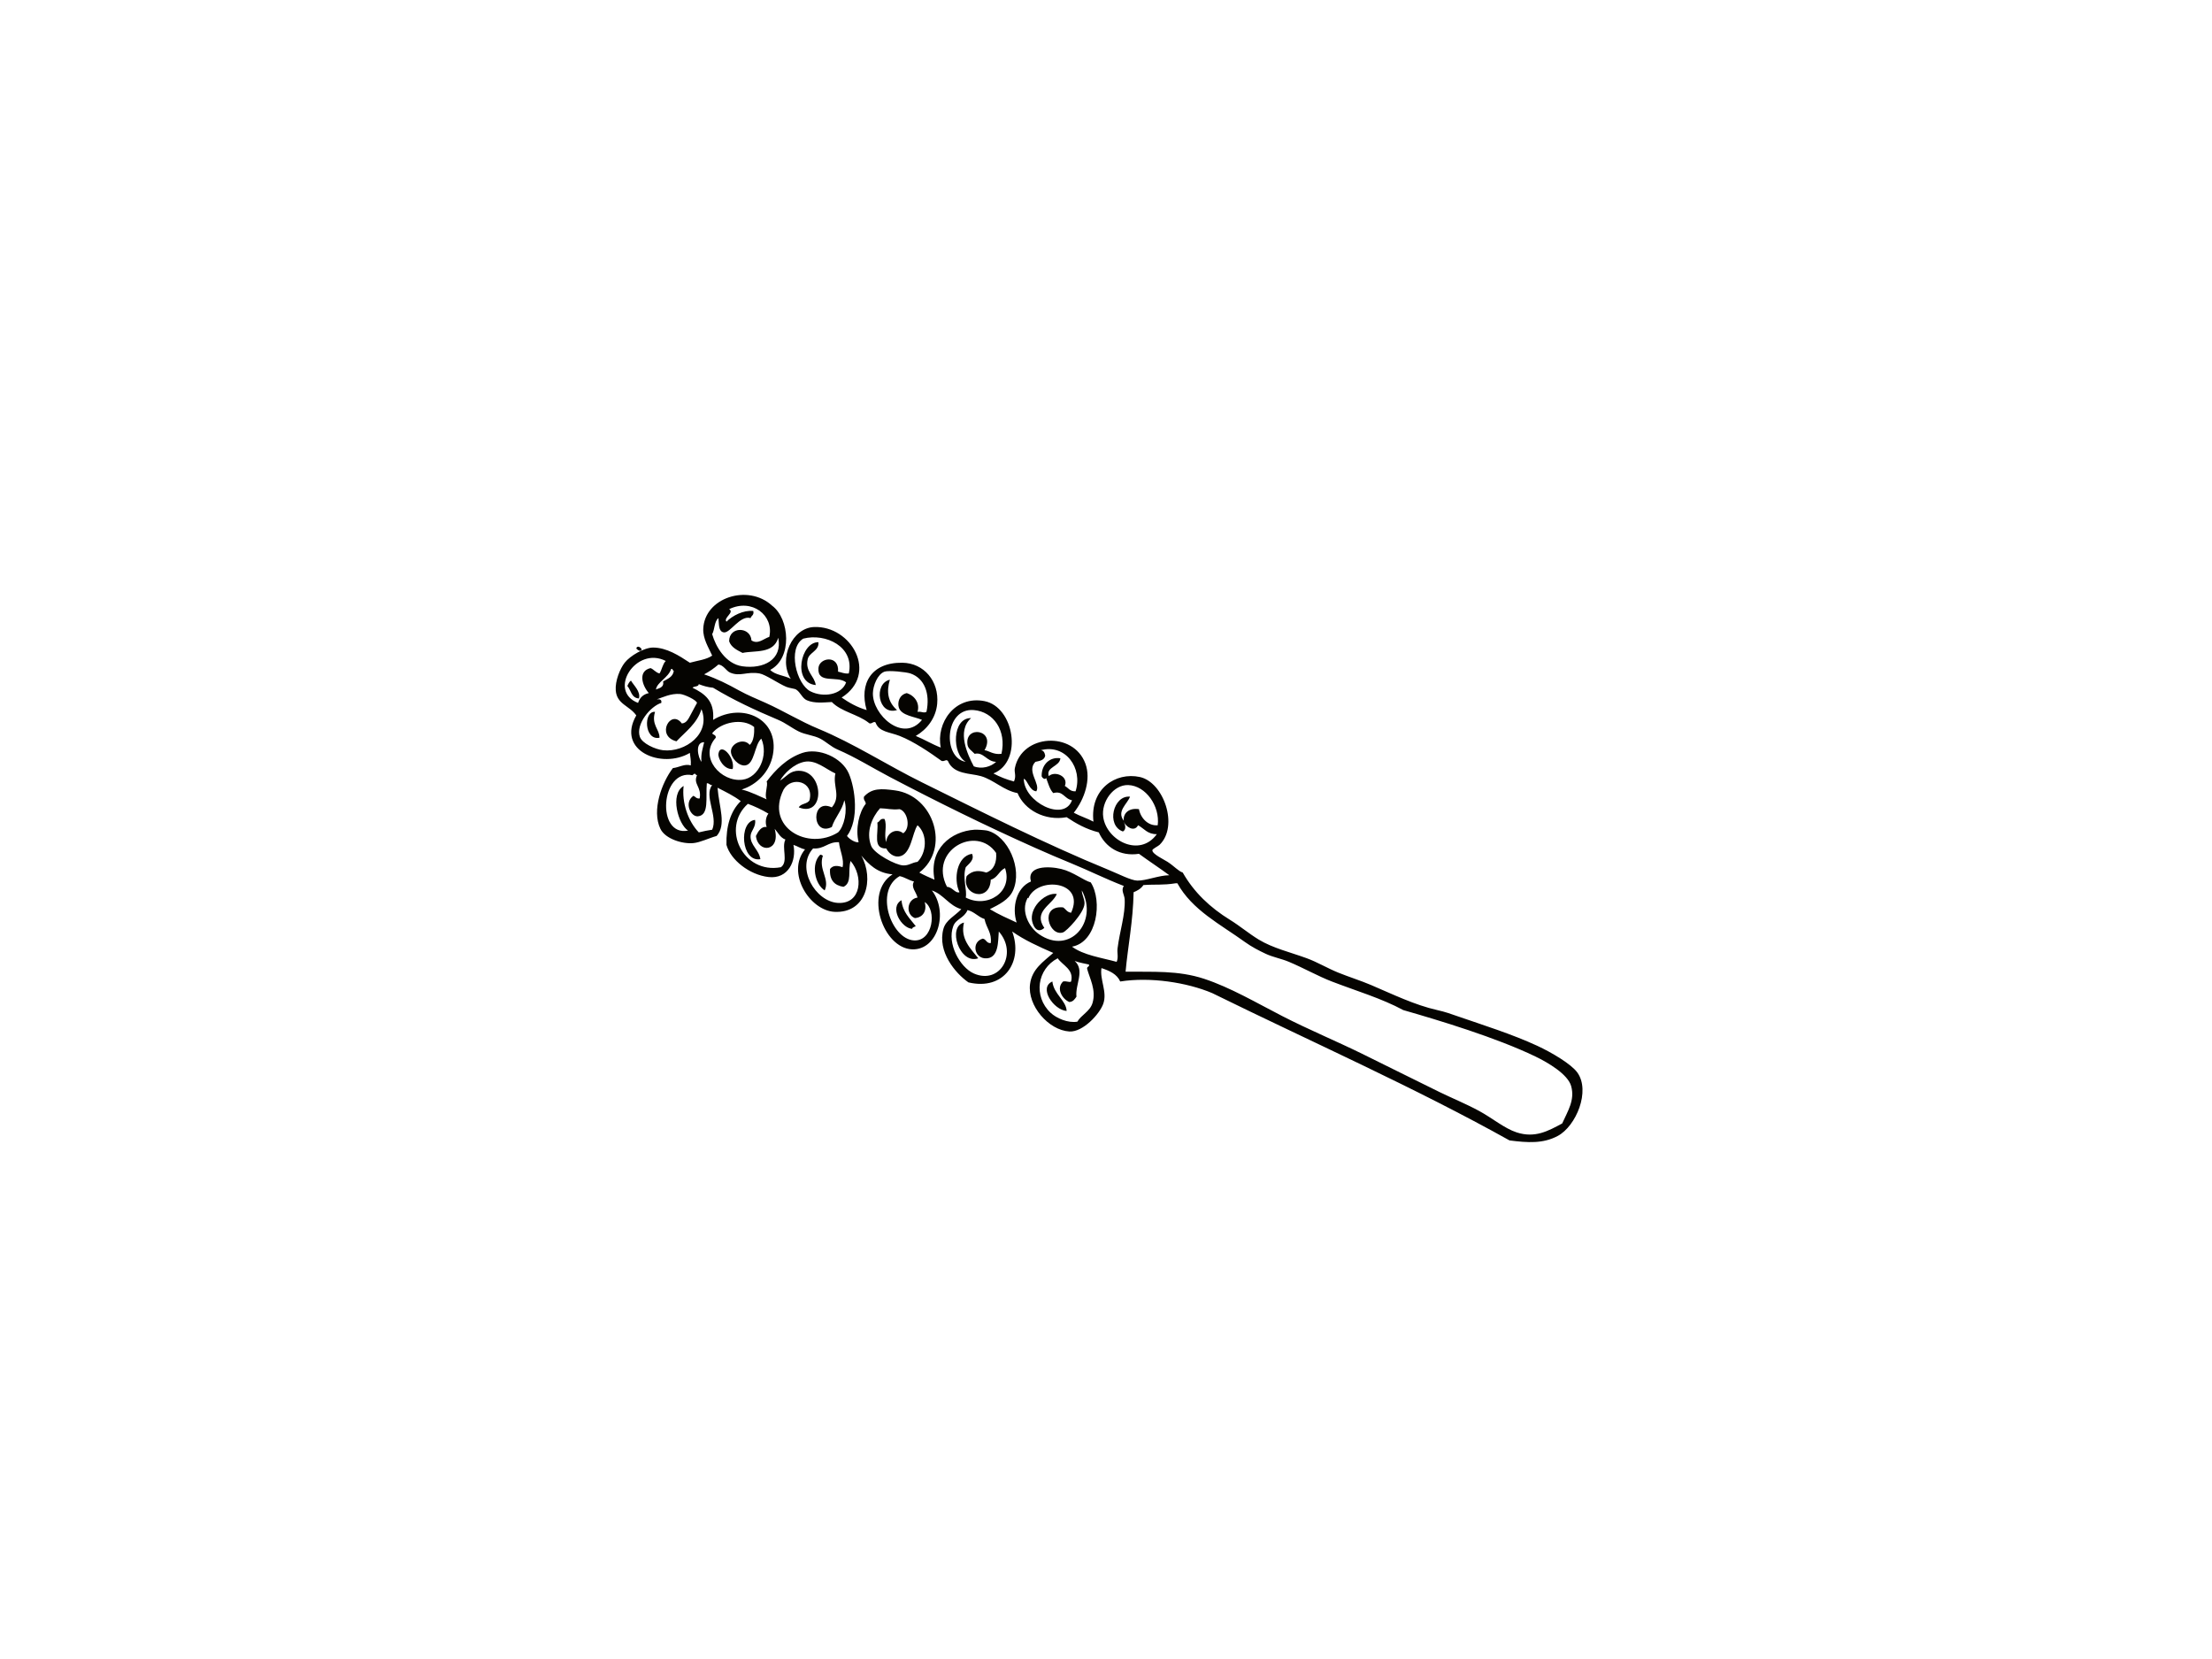 <?xml version="1.0" encoding="utf-8"?>
<!-- Generator: Adobe Illustrator 17.0.0, SVG Export Plug-In . SVG Version: 6.00 Build 0)  -->
<!DOCTYPE svg PUBLIC "-//W3C//DTD SVG 1.1//EN" "http://www.w3.org/Graphics/SVG/1.1/DTD/svg11.dtd">
<svg version="1.1" id="Layer_1" xmlns="http://www.w3.org/2000/svg" xmlns:xlink="http://www.w3.org/1999/xlink" x="0px" y="0px"
	 width="800px" height="600px" viewBox="0 0 800 600" enable-background="new 0 0 800 600" xml:space="preserve">
<g>
	<path fill-rule="evenodd" clip-rule="evenodd" fill="#050401" d="M295.998,232.263c0.283,3.184-3.303,3.633-3.874,6.136
		c-1.022,4.452,2.479,6.113,2.904,9.364C286.473,246.928,289.578,232.099,295.998,232.263z"/>
	<path fill-rule="evenodd" clip-rule="evenodd" fill="#050401" d="M230.121,234.524c0.344-1.3,1.694-0.338,1.94,0.321
		C231.864,235.999,230.514,235.038,230.121,234.524z"/>
	<path fill-rule="evenodd" clip-rule="evenodd" fill="#050401" d="M321.831,245.824c-1.241,4.209-0.84,7.989,2.585,10.982
		C317.494,258.927,315.852,247.195,321.831,245.824z"/>
	<path fill-rule="evenodd" clip-rule="evenodd" fill="#050401" d="M228.187,246.148c1.089,1.855,3.546,3.932,2.904,6.458
		c-2.761-0.144-2.843-2.97-4.2-4.521C227.226,247.343,227.561,246.599,228.187,246.148z"/>
	<path fill-rule="evenodd" clip-rule="evenodd" fill="#050401" d="M236.903,257.449c-1.436,4.764,1.694,6.333,1.615,9.364
		C232.956,267.939,232.652,257.077,236.903,257.449z"/>
	<path fill-rule="evenodd" clip-rule="evenodd" fill="#050401" d="M264.998,278.116c-3.233,0.307-5.407-3.893-5.167-5.488
		C260.494,268.214,265.926,273.866,264.998,278.116z"/>
	<path fill-rule="evenodd" clip-rule="evenodd" fill="#050401" d="M273.073,296.52c0.453,2.576-1.536,3.901-1.615,5.815
		c-0.146,3.393,3.056,4.956,3.549,8.397C268.009,311.936,267.039,297.142,273.073,296.52z"/>
	<path fill-rule="evenodd" clip-rule="evenodd" fill="#050401" d="M296.643,309.114c0.52-0.088,0.557,0.306,0.97,0.324
		c-1.715,5.045,2.609,8.459,0.645,12.594C294.614,319.721,293.255,312.39,296.643,309.114z"/>
	<path fill-rule="evenodd" clip-rule="evenodd" fill="#050401" d="M382.215,323.324c-1.691,4.027-8.68,6.25-4.519,12.269
		c-2.941,2.617-4.425-1.51-4.522-3.228C372.897,327.442,378.45,322.672,382.215,323.324z"/>
	<path fill-rule="evenodd" clip-rule="evenodd" fill="#050401" d="M326.031,325.586c0.435,4.404,3.078,6.609,5.164,9.364
		c-0.429,0.321-1.201,0.302-1.29,0.967C325.955,335.71,321.533,328.083,326.031,325.586z"/>
	<path fill-rule="evenodd" clip-rule="evenodd" fill="#050401" d="M353.798,346.575c-6.7,2.415-11.326-11.428-5.164-12.918
		C347.226,339.559,351.018,343.036,353.798,346.575z"/>
	<path fill-rule="evenodd" clip-rule="evenodd" fill="#050401" d="M380.603,354.971c0.499,4.598,4.967,6.812,5.164,10.654
		C381.063,365.287,375.506,357.185,380.603,354.971z"/>
	<path fill-rule="evenodd" clip-rule="evenodd" fill="#050401" d="M249.497,239.688c2.768-0.782,5.991-1.113,8.075-2.582
		c-1.314-2.936-3.373-6.061-3.23-9.687c0.447-11.24,16.149-16.383,24.865-8.397c6.454,4.787,7.403,19.074-0.645,23.251
		c1.7,1.847,5.119,1.98,7.424,3.228c-4.586-7.324,0.563-18.413,8.397-18.728c13.527-0.546,23.466,16.947,10.012,25.51
		c2.68,1.839,5.538,3.504,9.039,4.523c-2.783-9.566,1.694-17.27,12.916-17.118c7.792,0.107,13.342,6.662,12.594,14.853
		c-0.468,5.161-3.698,9.276-7.749,11.625c3.13,1.283,5.845,2.982,9.042,4.2c-1.767-8.841,5.036-18.897,15.824-16.792
		c10.742,2.095,13.996,21.856,3.227,26.156c2.251,1.192,4.69,2.2,7.43,2.904c0.922-2.129,0.003-3.271,0.32-4.843
		c2.515-12.356,21.155-13.435,25.513-1.615c2.092,5.675-0.292,12.824-4.197,17.761c2.217,1.227,4.866,2.024,7.105,3.228
		c-1.335-11.791,8.023-18.066,16.788-16.146c8.64,1.895,14.133,17.811,7.107,24.543c-0.505,0.479-2.552,1.451-2.585,1.939
		c-0.097,1.372,4.191,3.348,5.49,4.197c2.503,1.633,3.884,3.348,5.49,3.875c4.042,7.104,9.848,12.641,17.113,17.115
		c3.495,2.15,6.755,4.922,10.337,7.104c5.121,3.125,11.529,4.618,17.435,6.782c3.814,1.396,7.418,3.584,11.301,5.164
		c3.908,1.592,8.108,2.884,11.949,4.521c7.752,3.306,15.8,7.235,23.892,9.045c3.044,0.678,4.9,1.384,7.43,2.257
		c8.975,3.108,19.713,6.472,28.74,10.657c5.191,2.409,12.305,6.59,14.528,9.687c4.79,6.66-0.417,19.354-7.104,22.931
		c-5.292,2.826-10.858,2.457-17.436,1.612c-34.397-19.206-71.598-35.61-107.53-53.28c-9.112-3.856-22.411-5.912-33.262-4.197
		c-1.186-2.689-3.868-3.881-6.782-4.845c-0.666,4.227,2.184,8.604,0.648,12.916c-1.314,3.698-7.366,10.316-12.268,10.012
		c-7.5-0.471-15.2-9.291-14.212-17.113c0.693-5.488,4.784-8.076,8.397-11.304c-5.246-2.29-10.444-4.623-14.854-7.751
		c4.039,10.868-2.907,21.482-15.824,18.407c-4.763-3.314-11.326-11.158-9.042-19.376c0.897-3.219,4.151-4.647,6.46-7.103
		c-4.519-1.292-6.32-5.307-10.654-6.782c6.034,7.661,2.26,21.62-7.105,21.31c-10.59-0.347-17.487-20.551-7.104-27.122
		c-5.553-0.479-8.507-3.549-11.305-6.782c4.732,8.473,1.855,20.915-9.686,20.343c-8.972-0.444-17.615-14.163-10.657-22.603
		c-1.642-0.296-2.71-1.163-4.197-1.615c1.174,5.672-1.828,12.474-9.042,11.625c-6.892-0.81-13.686-6.189-15.179-11.625
		c-0.189-6.674,1.466-12.221,5.167-15.822c-2.491-1.922-5.475-3.348-8.394-4.842c0.554,7.056,3.279,13.393-0.322,17.435
		c-2.883,0.808-5.851,2.327-8.397,2.582c-3.926,0.394-10.176-1.492-11.946-5.164c-3.236-6.704,0.566-16.812,4.519-21.961
		c2.187-0.223,4.349-1.68,6.46-0.969c0.167-1.781-0.189-3.043-0.325-4.521c-10.088,5.984-26.763-0.693-19.376-13.561
		c-2.463-3.542-7.037-4.004-7.424-9.044c-0.264-3.446,1.551-7.869,3.227-10.01c2.026-2.579,7.101-5.512,10.334-5.49
		C241.109,234.237,245.516,237.056,249.497,239.688z M262.736,224.835c2.168-2.156,6.073-4.235,9.689-3.876
		c0.392,1.577-0.727,1.641-0.967,2.587c-3.841-1.168-7.378,5.537-9.69,5.164c-2.013-0.321-1.697-3.043-1.937-5.164
		c-1.518,1.173-1.302,4.08-2.26,5.81c1.216,4.338,4.784,10.777,10.979,11.625c7.53,1.034,14.51-2.333,12.913-10.332
		c-1.697,5.947-8.527,4.528-12.913,5.49c-1.986-1.031-4.054-1.974-4.845-4.2c-0.033-5.511,7.749-5.357,8.075-0.321
		c2.375,1.536,4.391-0.625,6.456-1.29c1.743-7.836-6.301-14.019-14.531-10.015C265.756,221.504,261.52,223.428,262.736,224.835z
		 M290.509,230.97c-5.781,3.499-2.463,16.483,2.582,19.053c4.696,2.386,11.368,1.243,12.916-3.233
		c-3.181-2.582-10.425,0.772-10.009-5.164c0.268-3.85,7.515-4.949,7.101,1.29c1.286,0.22,2.199,0.817,3.878,0.646
		C309.133,233.884,298.589,228.873,290.509,230.97z M230.769,254.221c0.59-1.886,1.846-3.107,3.875-3.554
		c-2.588-2.987-3.869-8.03,0.645-9.04c1.226,0.499,1.843,1.604,3.23,1.936c0.897-1.362,1.119-3.399,2.26-4.521
		C229.966,233.527,219.598,249.951,230.769,254.221z M411.922,308.792c-6.888,1.04-12.168-2.436-14.531-7.749
		c-4.568-1.133-8.2-3.207-11.624-5.49c-7.922,1.451-15.255-2.664-17.758-8.718c-5.03-0.934-8.531-4.767-13.245-6.136
		c-3.85-1.119-9.86-0.537-11.946-5.49c-0.696-0.728-1.101,0.268-2.26,0c-4.285-3.096-10.1-7.044-15.176-9.043
		c-3.677-1.448-7.472-1.4-8.716-4.843c-0.681-0.791-1.658,1.043-2.588,0c-3.887-2.999-9.839-3.935-13.239-7.425
		c-2.987,0.135-6.231,0.564-9.039-0.646c-1.676-0.726-2.275-2.867-3.878-3.875c-0.575-0.363-2.4-0.486-3.552-0.969
		c-2.85-1.198-7.557-4.477-9.686-4.846c-4.668-0.804-6.964,1.277-10.657-0.321c-1.375-0.596-2.357-2.728-4.197-2.907
		c-1.557,1.349-3.269,2.547-5.167,3.554c4.921,1.696,8.503,3.54,12.594,5.81c3.12,1.735,6.478,3.078,9.687,4.523
		c6.472,2.912,12.484,6.645,19.053,9.364c12.834,5.316,24.744,13.097,37.456,19.374c21.52,10.626,44.558,22.261,67.492,31.647
		c3.582,1.466,8.117,3.813,10.331,3.875c3.148,0.085,7.835-1.91,11.624-1.939C419.313,313.89,415.529,311.432,411.922,308.792z
		 M237.229,249.378c0.52-0.363,3.102-0.531,2.582-2.907c1.6-0.987,3.583-1.583,3.875-3.874c-0.508-0.029-0.253-0.824-0.967-0.646
		C241.769,245.095,237.581,246.716,237.229,249.378z M329.257,243.563c-1.481-0.505-7.834-1.192-9.364-0.646
		c-2.558,0.917-4.136,5.111-4.2,7.751c-0.186,7.837,10.912,18.108,17.761,9.689c-2.488-1.148-7.533-1.498-8.397-4.522
		c-0.496-1.751,0.11-4.559,2.907-5.167c2.935,0.97,4.772,3.73,3.874,6.782c1.576-0.217,2.141,0.57,3.23,0
		C336.45,250.935,334.413,245.319,329.257,243.563z M277.267,289.095c-0.943-1.657,0.623-5.099,0-6.46
		c3.166-4.185,7.329-8.441,12.919-10.333c5.851-1.98,14.27,1.595,16.791,7.428c2.412,5.581,3.735,16.798-0.648,22.604
		c0.797,1.148,3.069,2.518,4.2,2.26c-1.223-4.883,0.201-10.985,2.582-13.885c-0.018-1.06-0.919-1.236-0.645-2.582
		c2.892-3.157,6.265-2.954,11.301-2.261c13.944,1.917,20.075,20.892,8.719,29.707c1.737,0.956,3.607,1.776,5.49,2.582
		c-2.132-11.13,5.985-17.542,14.531-18.082c0.858-0.053,3.811,0.149,4.523,0.322c7.515,1.857,12.852,13.788,9.361,21.636
		c-1.536,3.452-5.14,5.099-8.397,6.782c3.011,1.836,6.374,3.314,9.689,4.843c-1.764-5.424-0.146-12.641,5.167-14.853
		c-1.591-5.695,6.301-5.651,10.979-4.523c4.276,1.034,8.123,4.165,10.654,4.846c4.334,6.685,2.299,21.623-6.779,23.247
		c4.142,3.07,10.474,3.948,16.146,5.49c0.721-1.571,0.121-3.231,0.322-4.843c0.784-6.3,2.844-12.155,2.582-17.761
		c-0.079-1.677-1.433-3.242-0.319-4.843c-6.761-2.623-12.384-5.467-18.731-8.072c-4.541-1.863-9.084-3.812-13.564-5.813
		c-18.001-8.044-35.336-16.611-52.31-25.512c-6.442-3.377-12.229-7.059-19.051-10.007c-2.232-0.969-4.06-2.793-6.137-3.875
		c-2.357-1.23-5.365-1.4-7.749-2.586c-2.664-1.324-4.708-3.049-7.43-4.196c-8.336-3.519-16.131-7.13-23.57-11.625
		c-1.974-0.178-3.61-0.695-5.164-1.294c-0.14,1.048-1.731,0.645-2.263,1.294c4.252,2.1,8.047,4.653,7.427,11.625
		c10.693-6.502,24.02-0.31,21.636,12.592c-1.159,6.271-5.891,10.909-11.302,12.592C271.473,286.283,275.214,288.24,277.267,289.095z
		 M249.823,258.416c0.216-0.403,2.25-4.234,2.26-4.196c-0.198-1.072-4.599-3.107-6.134-3.23c-3.355-0.271-6.426,1.277-8.397,1.939
		c1.104-0.135,1.84,0.096,1.615,1.291c-3.853,1.157-9.34,7.652-7.752,12.27c0.821,2.375,5.529,4.523,8.397,4.843
		c8.017,0.899,17.393-6.01,13.886-14.853c-1.63,5.26-5.705,8.075-9.045,11.625c-7.67-1.954-2.031-11.893,1.94-6.457
		C248.29,261.526,248.959,260.031,249.823,258.416z M352.183,256.806c-10.599-0.887-11.384,17.335-2.902,18.725
		c-5.073-2.903-4.985-15.967,1.934-15.822c-5.347,4.693-1.18,13.37,0.967,17.44c2.877,1.145,6.298,0.12,8.074-1.618
		c-3.406-0.082-4.519-3.66-7.749-2.903c-1.107-1.133-2.363-1.864-2.585-3.23c-1.171-7.293,10.48-5.543,6.137,1.936
		c1.484,0.085,3.178,1.718,6.134,1.294C364.108,264.234,359.314,257.399,352.183,256.806z M257.572,265.198
		c0.325,0.646,1.429,0.511,1.289,1.615c-6.292,7.034,1.922,16.175,9.69,15.179c5.869-0.754,9.495-8.829,6.782-14.854
		c-2.515,2.254-2.378,9.241-5.815,9.685c-2.412,0.313-5.228-2.821-5.167-5.164c0.073-2.752,4.599-4.937,6.782-2.261
		c1.542-1.292,1.712-4.448,1.615-6.46C268.657,259.571,260.786,261.109,257.572,265.198z M253.697,275.531
		c-0.295-2.982,0.505-4.877,0.967-7.103C251.234,268.408,252.429,273.957,253.697,275.531z M387.705,289.418
		c-2.865-0.54-3.196-3.595-6.782-2.582c-1.299-1.391-1.831-3.551-2.582-5.489c-0.414,0.902-1.539-0.149-1.615-0.647
		c-0.082-4.279,3.057-7.063,6.779-6.458c-0.268,3.072-5.304,3.084-4.197,6.458c2.239-2.056,7.223,0.075,5.815,3.552
		c1.256,0.678,1.825,2.047,3.872,1.937c2.701-8.365-3.65-17.282-12.591-14.855c1.11,0.073,1.405,0.963,1.612,1.936
		c-0.277,1.662-1.953,1.924-3.549,2.261c-3.367,3.368,2.01,8.047,0.322,10.658c-2.567-0.237-3.154-4.162-4.522-4.522
		C370.315,290.102,384.828,297.398,387.705,289.418z M290.831,275.531c-3.78,0.798-7.238,4.174-8.719,6.782
		c2.436-1.475,3.467-3.551,6.782-3.551c9.248,0,9.543,17.049,0,13.24c0.703-1.451,3.135-1.169,3.874-2.585
		c1.764-6.949-6.551-8.776-9.364-3.876c-6.864,13.745,8.944,22.249,19.695,15.502c2.251-2.153,3.5-8.057,2.263-11.625
		c-0.879,3.856-3.361,6.113-4.523,9.689c-7.323,3.628-7.64-10.641,0-7.105c3.44-4.01,0.24-7.75,1.293-12.271
		C298.671,278.195,295.046,274.641,290.831,275.531z M252.082,280.377c-0.462-0.079-0.544-0.532-0.97-0.646
		c-0.003,0.426-0.566,0.293-0.645,0.646c-11.617-2.491-13.245,22.311-1.618,20.019c-3.549-2.208-6.688-13.155-1.609-16.144
		c-0.681,6.044,1.572,12.714,5.49,16.791c2.275-0.569,2.859-0.625,4.842-0.969c2.183-4.899-3.102-12.287,0-16.146
		c-0.946,0.085-0.995-0.732-1.941-0.647c-0.477,5.146,0.961,11.546-3.227,11.949c-2.594,0.249-5.158-4.985-1.615-7.428
		c0.745,0.331,1.04,1.113,2.26,0.969C253.822,284.489,250.583,283.653,252.082,280.377z M408.048,283.928
		c-5.283-0.19-9.872,6.019-9.042,11.625c1.259,8.48,13.199,14.695,19.376,6.136c-3.397,0.059-4.611-2.062-6.779-3.228
		c-1.381,2.67-4.516,0.488-5.167-1.294c0.538,1.157,1.003,2.842-0.325,3.554c-6.162-2.206-3.489-13.223,2.585-12.592
		c-1.016,2.696-4.933,5.24-2.259,8.718c-0.341-2.529,1.7-4.793,5.486-4.197c0.639,3.405,3.476,6.127,6.782,5.812
		C419.562,291.523,414.374,284.154,408.048,283.928z M270.485,290.71c-9.817,8.75-1.794,25.53,11.952,22.925
		c2.807-2.015,0.128-7.031,1.612-10.007c-1.904-0.681-2.655-2.514-3.878-3.874c2.275,8.304-6.034,9.048-6.779,2.582
		c0.794-1.65,2.016-3.601,3.874-3.228c-0.608-1.753-0.262-3.724,0.648-4.846C275.339,292.725,272.961,291.641,270.485,290.71z
		 M325.383,292.649c-3.102,0.312-4.37-0.271-7.105-0.325c-2.88,3.257-5.158,8.447-3.227,13.562c1.071,2.85,8.881,7.015,11.621,7.103
		c2.053,0.07,3.09-1.013,5.167-1.29c3.212-3.187,3.799-9.875,0-13.238c-1.986,2.817-2.244,10.773-6.782,11.3
		c-1.724,0.202-3.561-0.972-4.519-2.904c-5.024,0.17-2.777-5.423-3.23-9.367c0.955-0.334,0.949-1.633,2.585-1.289
		c1.073,2.389-0.332,5.643,0.645,8.395c0.055-3.291,3.504-5.338,6.134-3.231C329.464,299.425,328.275,293.529,325.383,292.649z
		 M356.705,315.574c2.844-1.005,3.838-3.789,3.552-7.103c-7.123-10.345-24.519-0.874-17.761,12.269
		c1.916,0.027,3.081,2.506,4.519,1.939c-2.311-4.749-0.912-13.07,4.522-13.887c1.043,2.208-1.229,3.659-2.257,4.843
		c-1.274,3.986,0.569,8.195,0,10.979c7.685,4.03,17.195-1.936,14.206-10.654c-2.156,0.964-2.694,3.546-5.167,4.196
		c-0.289,8.406-10.788,5.657-8.719-1.293C351.918,314.487,354.415,314.868,356.705,315.574z M294.061,306.856
		c-6.39,6.996,0.858,19.284,9.039,19.697c8.546,0.432,9.209-9.761,4.523-15.175c-1.052,3.399,0.645,7.891-2.582,9.361
		c-3.239-0.528-5.115-2.419-4.845-6.458c1.061-1.387,2.64-1.301,4.519-0.646c0.703-2.808-1.031-6.142-1.293-9.04
		C299.35,304.394,298.228,307.146,294.061,306.856z M325.383,316.863c-9.215,5.207-3.133,22.757,5.167,23.251
		c6.855,0.414,8.37-11.029,3.871-13.882c0.906,3.14-0.581,5.584-3.549,5.811c-3.419-1.319-2.938-6.873,0.967-7.428
		c-0.538-2.156-2.488-3.718-1.289-5.81C328.625,318.361,327.333,317.283,325.383,316.863z M413.537,320.096
		c-0.937,1.405-2.454,2.156-3.552,2.582c-0.186,10.48-2.074,19.577-2.904,28.74c9.805,0.132,18.944-0.537,28.415,2.582
		c9.528,3.136,18.938,8.701,28.418,13.561c9.416,4.83,19.483,9.015,28.74,13.564c9.188,4.516,18.756,9.315,28.092,13.887
		c4.364,2.132,9.544,4.246,14.209,6.779c4.747,2.579,9.185,6.332,13.561,7.752c6.645,2.156,11.39-0.505,16.469-3.23
		c2.035-4.535,4.684-8.482,3.23-13.564c-1.22-4.258-8.366-8.464-12.916-10.656c-14.325-6.892-34.661-13.014-47.791-16.788
		c-7.877-4.252-16.983-6.925-25.833-10.334c-4.975-1.916-10.173-4.868-15.498-7.106c-2.874-1.204-5.788-1.68-8.397-2.907
		c-2.552-1.192-5.186-2.579-7.43-4.197c-9.09-6.548-19.178-11.615-24.54-21.31c-0.216,0-0.432,0-0.645,0
		C420.377,320.206,418.172,319.759,413.537,320.096z M371.884,324.939c0-0.181-0.262-0.37-0.325,0
		c-2.415,4.665,0.59,10.401,4.197,12.915c11.079,7.725,21.59-4.399,15.501-15.822c-0.036,1.542,1.08,3.122,0.97,4.843
		c-0.228,3.452-6.524,9.91-7.749,10.334c-5.018,1.729-8.777-9.861,0-9.042c0.991,0.62,1.442,1.784,2.901,1.939
		C392.72,318.51,375.099,316.851,371.884,324.939z M356.06,332.365c-2.366-0.757-3.622-2.625-6.137-3.23
		c-1.247,2.958-4.182,3.166-5.164,5.815c-2.342,6.292,2.409,14.904,7.424,17.115c9.559,4.207,16.021-7.29,9.045-15.179
		c-0.307,3.081,0.213,10.219-5.167,9.69c-3.759-0.373-4.699-5.925-0.648-7.105c1.32,0.184,1.286,1.724,2.907,1.615
		C358.767,337.229,356.76,335.779,356.06,332.365z M379.955,366.272c2.117,1.983,6.277,3.814,9.687,3.227
		c1.347-2.393,4.598-3.717,5.49-6.782c1.384-4.75-1.086-8.99-1.937-12.267c-0.24-0.996,0.888-0.62,0.648-1.618
		c-1.068-0.271-3.546-0.646-5.167-1.29c3.786,3.441,0.119,8.547,0.645,12.915c-0.627,0.882-1.177,1.84-2.582,1.94
		c-2.506-1.055-4.909-4.881-2.26-7.427c1.286-0.28,2.381,0.481,2.901,0c1.11-4.38-3.105-5.829-4.842-8.395
		C375.041,350.453,373.694,360.396,379.955,366.272z"/>
</g>
</svg>
